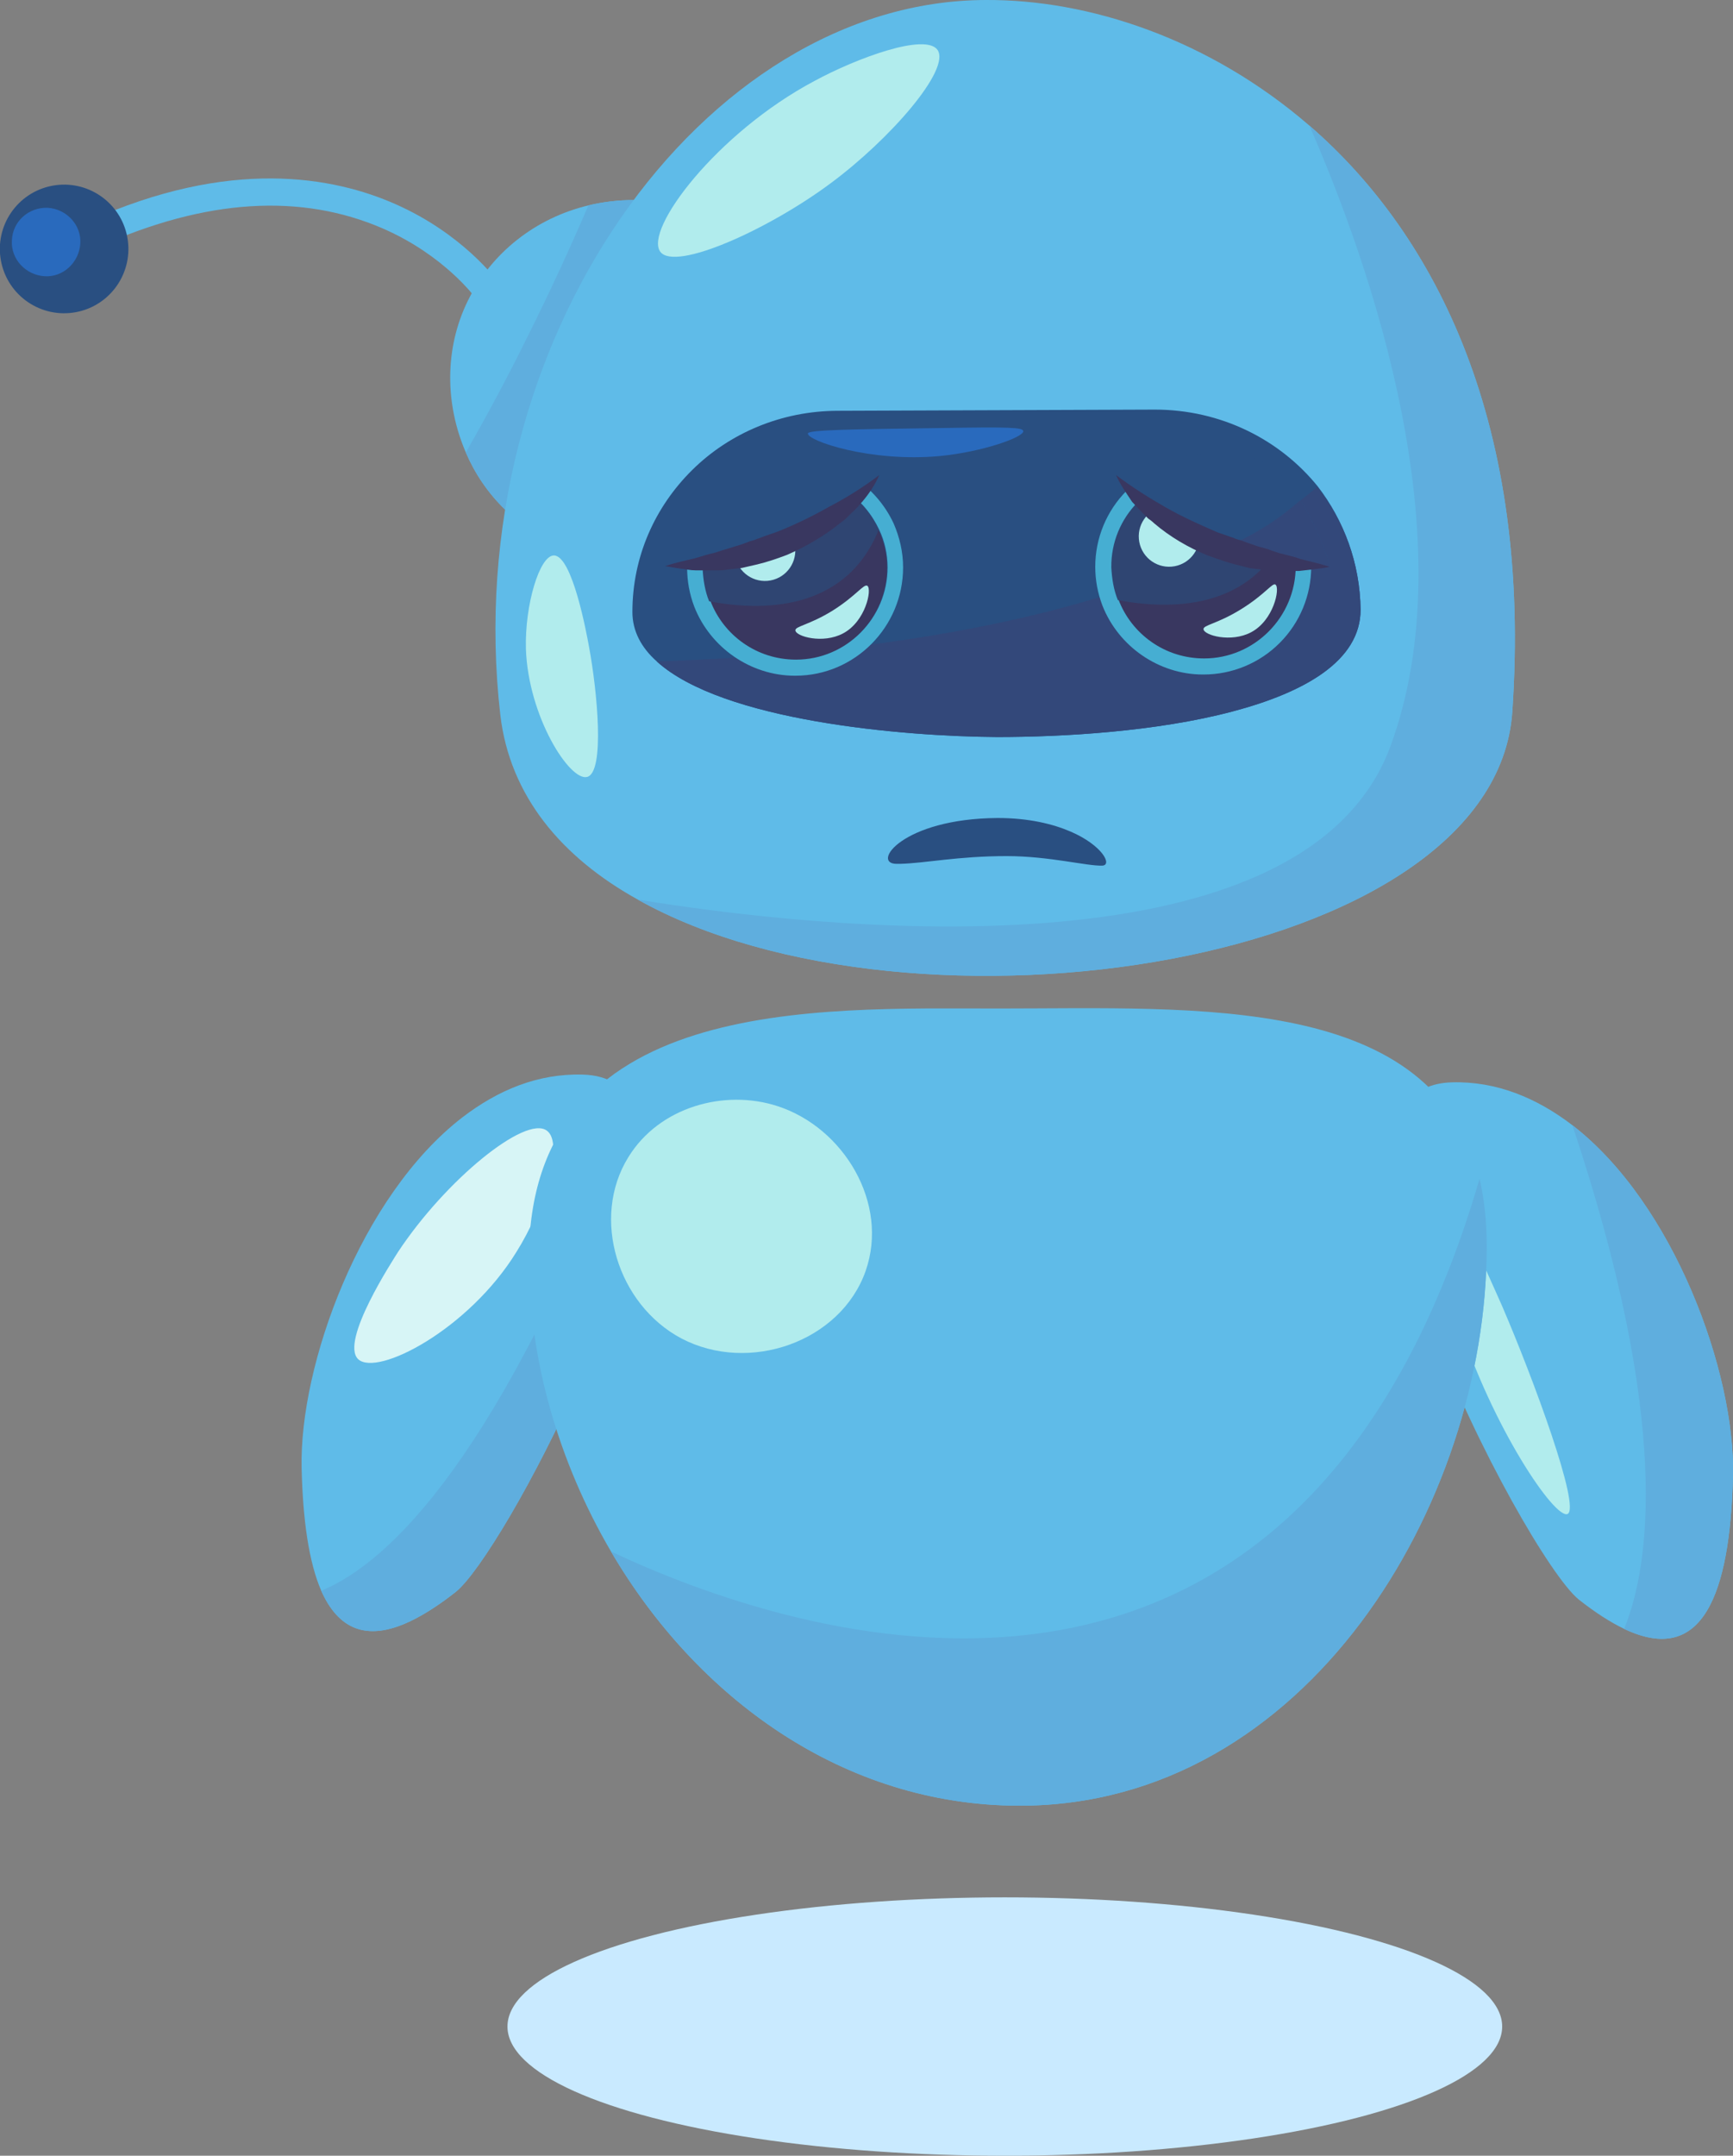 <?xml version="1.0" encoding="utf-8"?>
<!-- Generator: Adobe Illustrator 25.0.1, SVG Export Plug-In . SVG Version: 6.00 Build 0)  -->
<svg version="1.1" id="Layer_1" xmlns="http://www.w3.org/2000/svg" xmlns:xlink="http://www.w3.org/1999/xlink" x="0px" y="0px"
	 viewBox="0 0 291.3 362.1" style="enable-background:new 0 0 291.3 362.1;" xml:space="preserve">
<rect x="0" y="0" width="291.3" height="362.1" fill="#808080" stroke="none"/>
<style type="text/css">
	.st0{fill:#F6E2D7;}
	.st1{fill:#EFCAB9;}
	.st2{fill:#1F404D;}
	.st3{fill:#B90713;}
	.st4{fill:#F96806;}
	.st5{fill:#E6E6E6;}
	.st6{fill:#CCCCCC;}
	.st7{fill:#EFBAB4;}
	.st8{opacity:0.5;}
	.st9{fill:#E2B8A3;}
	.st10{fill:#F9CCC5;}
	.st11{fill:#F78174;}
	.st12{fill:#446382;}
	.st13{fill:#FBB03B;}
	.st14{fill:#F7931E;}
	.st15{fill:#3B5B75;}
	.st16{fill:#96312C;}
	.st17{fill:#721C19;}
	.st18{fill:#EA978F;}
	.st19{fill:#FFFFFF;}
	.st20{fill:#00FFFF;}
	.st21{fill:#F4BE89;}
	.st22{fill:#EF869D;}
	.st23{fill:#E87E13;}
	.st24{fill:#448481;}
	.st25{fill:#2F6D68;}
	.st26{fill:#FB6B53;}
	.st27{fill:#ED5E4A;}
	.st28{fill:#A5CFCE;}
	.st29{fill:#72C1BD;}
	.st30{fill:#00A99D;}
	.st31{fill:#F2C5AF;}
	.st32{fill:#F29D94;}
	.st33{fill:#D7E2FF;}
	.st34{fill:#FFECDB;}
	.st35{fill:#FF942A;}
	.st36{fill:#F2D0AD;}
	.st37{fill:#F07837;}
	.st38{fill:#381706;}
	.st39{clip-path:url(#SVGID_1_);fill:#381706;}
	.st40{clip-path:url(#SVGID_1_);fill:#FFFFFF;}
	.st41{clip-path:url(#SVGID_2_);fill:#381706;}
	.st42{clip-path:url(#SVGID_2_);fill:#FFFFFF;}
	.st43{fill:#B8F3FF;}
	.st44{fill:#F04A4A;}
	.st45{fill:#E8C5B3;}
	.st46{fill:#DE6B1F;}
	.st47{fill:#EFD3C5;}
	.st48{fill:#D5E9F2;}
	.st49{fill:#A8D7E9;}
	.st50{fill:#002B43;}
	.st51{fill:#000F16;}
	.st52{fill:#3AEDB1;}
	.st53{fill:#5FBBE8;}
	.st54{fill:#5FAEDE;}
	.st55{fill:#B1ECED;}
	.st56{fill:#D7F5F6;}
	.st57{fill:#294F81;}
	.st58{fill:#33487A;}
	.st59{fill:#393760;}
	.st60{fill:#46AED2;}
	.st61{fill:#2F4572;}
	.st62{fill:#296ABD;}
	.st63{fill:#C9EAFF;}
</style>
<g>
	<g>
		<path class="st53" d="M291.3,247.9c-0.5,19.9-5.1,32-18.3,25.7c-2.3-1.1-4.8-2.7-7.6-4.9c-9.3-7.5-50.1-86.2-21.3-86.9
			c7.4-0.2,14.2,2.6,20.2,7.2C281.4,202.2,291.7,230.6,291.3,247.9z"/>
		<path class="st54" d="M291.3,247.9c-0.5,19.9-5.1,32-18.3,25.7c4.3-10.5,8-34.7-8.7-84.6C281.4,202.2,291.7,230.6,291.3,247.9z"/>
		<path class="st55" d="M252.5,219.4c5.3,12.3,13.2,33.8,11,34.9c-2.1,1-12.7-14.6-18.4-32.5c-3.2-10-5.2-21.8-3.5-22.3
			C243.5,198.7,250.8,215.6,252.5,219.4z"/>
	</g>
	<g>
		<path class="st53" d="M76.6,267.4c-2.8,2.2-5.3,3.8-7.6,4.9c-7.5,3.6-12.2,1.2-15-5.1c-2.1-4.8-3.1-12-3.3-20.6
			c-0.4-17.3,9.9-45.7,27-58.9c6-4.6,12.7-7.4,20.2-7.2c4.5,0.1,7.3,2.1,8.8,5.5C114.8,204,84.5,261.1,76.6,267.4z"/>
		<path class="st56" d="M66.9,210.3c-0.8,1.3-9.8,15-6.7,18c3.2,3,18.6-5,26.6-18c4.6-7.3,8.1-18.3,5.1-20.4
			C88.3,187.3,74.9,198.2,66.9,210.3z"/>
		<path class="st54" d="M76.6,267.4c-2.8,2.2-5.3,3.8-7.6,4.9c-7.5,3.6-12.2,1.2-15-5.1c11.4-4.7,30.2-22.4,52.6-81.3
			C114.8,204,84.5,261.1,76.6,267.4z"/>
	</g>
	<g>
		<path class="st53" d="M249.9,209.4c0,43.2-30.3,93.9-78.5,93.9c-29.8,0-54.4-18.3-68.7-42.7c-8.8-15-13.8-32.3-13.8-49.1
			c0-44.3,48.3-42.1,78.9-42.1c33.6,0,73.4-2.6,80.9,28.7C249.5,201.4,249.9,205.2,249.9,209.4z"/>
		<path class="st54" d="M249.9,209.4c0,43.2-30.3,93.9-78.5,93.9c-29.8,0-54.4-18.3-68.7-42.7c29.9,14.1,115.1,43.2,146-62.6
			C249.5,201.4,249.9,205.2,249.9,209.4z"/>
		<path class="st55" d="M105.6,194.4c-6.3,10.2-1.8,24.7,8.9,30.4c11.4,6,26.8,0.6,31-11.3c4-11.4-3.7-24.1-14.8-27.7
			C121.8,182.9,110.8,185.9,105.6,194.4z"/>
	</g>
	<g>
		<path class="st53" d="M84.9,85.6c-2.9-2.8-5.1-6.1-6.6-9.6c-3.5-8.1-3.6-17.4,0.3-25.4c4-8.2,11.5-14,20.3-16.1
			c2.5-0.6,5.1-0.9,7.7-0.9C112.6,67.8,84.9,85.6,84.9,85.6z"/>
		<path class="st54" d="M84.9,85.6c-2.9-2.8-5.1-6.1-6.6-9.6c3.5-6.1,7-12.6,10.4-19.5c3.8-7.6,7.2-15,10.2-22
			c2.5-0.6,5.1-0.9,7.7-0.9C99.3,50.9,92.1,68.3,84.9,85.6z"/>
		<path class="st53" d="M254.2,119.6c-3,42.8-101,57.3-147,31.5c-12.8-7.1-21.5-17.4-23.1-31c-7.2-62.6,34-120,81.6-120.1
			c17.3-0.1,37.5,6.5,54.4,21.1C241.6,39.7,257.5,71.6,254.2,119.6z"/>
		<path class="st54" d="M254.2,119.6c-3,42.8-101,57.3-147,31.5c28.1,4.6,111.6,14.5,126.5-25.7c12.8-34.6-3.3-80.7-13.6-104.3
			C241.6,39.7,257.5,71.6,254.2,119.6z"/>
		<path class="st55" d="M111,42.3c2.5,3.3,18.1-3.7,28.6-11.5c10-7.4,20.2-19.1,18-22.4c-2-2.9-13.5,1.3-20.7,5.2
			C120.5,22.3,108.2,38.6,111,42.3z"/>
		<path class="st55" d="M88.4,109c0.4,11.4,7.4,22.3,10.3,21.5c3-0.8,1.7-14.4,0.3-21.9c-0.4-2.2-2.8-15.3-5.9-15.3
			C90.7,93.3,88.2,101.6,88.4,109z"/>
		<g>
			<path class="st57" d="M228.7,102.4c0,8.6-9.4,13.9-21.5,17.1c-12.8,3.4-28.6,4.3-39.6,4.3c-15.8-0.1-46.2-2.7-57.2-12.7
				c-2.6-2.3-4.1-5.1-4.1-8.3c0-9.3,3.8-17.7,10.1-23.9c6.2-6.1,14.9-9.9,24.5-9.9l53.2-0.2c11.1,0,21,5,27.4,12.9
				C225.9,87.4,228.6,94.6,228.7,102.4z"/>
			<path class="st58" d="M228.7,102.4c0,8.6-9.4,13.9-21.5,17.1c-12.8,3.4-28.6,4.3-39.6,4.3c-15.8-0.1-46.2-2.7-57.2-12.7
				c31.2-1,84.3-6.3,111-29.3C225.9,87.4,228.6,94.6,228.7,102.4z"/>
			<g>
				<g>
					<path class="st59" d="M217.8,95.2c0,8.5-6.9,15.5-15.4,15.5c-6.6,0-12.3-4.1-14.5-9.9c-0.7-1.7-1-3.6-1-5.5
						c0-8.5,6.9-15.5,15.4-15.5c6.3,0,11.7,3.7,14.1,9.1C217.3,90.8,217.8,92.9,217.8,95.2z"/>
					<path class="st60" d="M202.6,80c6.3,0,11.4,3.5,13.8,8.8c0.9,1.9,1.4,4.1,1.4,6.3c0,8.5-6.9,15.5-15.4,15.5c0,0,0,0,0,0
						c-6.6,0-12.2-4.1-14.4-9.9c-0.7-1.7-1-3.6-1-5.5c0-8.5,6.7-15,15.2-15L202.6,80z M202.3,77.1L202.3,77.1L202.3,77.1L202.3,77.1
						c-4.9,0-9.4,1.9-12.9,5.3c-3.4,3.4-5.3,8-5.3,12.8c0,2.2,0.4,4.4,1.2,6.5c2.7,6.9,9.5,11.6,16.9,11.6l0.1,0
						c4.8,0,9.4-1.9,12.8-5.3c3.4-3.4,5.3-8,5.3-12.8c0-2.6-0.6-5.1-1.6-7.4C215.9,81.3,209.4,77.1,202.3,77.1L202.3,77.1z"/>
				</g>
				<path class="st61" d="M216.4,88.8c-5.7,14-20.1,13.6-28.5,12c-0.7-1.7-1-3.6-1.1-5.5c-0.1-8.5,6.8-15.5,15.4-15.6
					C208.5,79.7,213.9,83.4,216.4,88.8z"/>
				
					<ellipse transform="matrix(0.983 -0.184 0.184 0.983 -13.223 37.684)" class="st55" cx="196.5" cy="90.1" rx="5.1" ry="5.1"/>
				<path class="st55" d="M214.4,98.2c0.8,0.6-0.3,6-4.1,8c-3.4,1.8-7.9,0.5-8-0.5c-0.1-0.7,2.3-0.9,6.2-3.3
					C212.6,99.9,213.9,97.8,214.4,98.2z"/>
			</g>
			<g>
				<g>
					<path class="st59" d="M149.1,95.4c0,8.5-6.9,15.5-15.4,15.5c-6.6,0-12.3-4.1-14.5-9.9c-0.7-1.7-1-3.6-1-5.5
						c0-8.5,6.9-15.5,15.4-15.5c6.3,0,11.7,3.7,14.1,9.1C148.6,91,149.1,93.1,149.1,95.4z"/>
					<path class="st60" d="M134.1,80.1c6.3,0,11.2,3.6,13.7,8.9c0.9,1.9,1.4,4.1,1.4,6.3c0,8.5-6.9,15.5-15.4,15.5c0,0,0,0,0,0
						c-6.6,0-12.2-4.1-14.4-9.9c-0.7-1.7-1-3.6-1-5.5c0-8.5,6.8-15.3,15.3-15.4H134.1z M133.7,77.3L133.7,77.3L133.7,77.3
						L133.7,77.3c-4.9,0-9.4,1.9-12.9,5.3c-3.4,3.4-5.3,8-5.3,12.8c0,2.2,0.4,4.4,1.2,6.5c2.7,6.9,9.5,11.6,16.9,11.6l0.1,0
						c10,0,18.1-8.2,18.1-18.2c0-2.6-0.6-5.1-1.6-7.4C147.2,81.5,140.8,77.3,133.7,77.3L133.7,77.3z"/>
				</g>
				<path class="st61" d="M147.7,89c-5.7,14-20.1,13.6-28.5,12c-0.7-1.7-1-3.6-1.1-5.5C118.1,87,125,80,133.6,80
					C139.9,79.9,145.3,83.7,147.7,89z"/>
				
					<ellipse transform="matrix(0.961 -0.278 0.278 0.961 -20.623 39.313)" class="st55" cx="128.5" cy="92.5" rx="5.1" ry="5.1"/>
				<path class="st55" d="M145.8,98.4c0.8,0.6-0.3,6-4.1,8c-3.4,1.8-7.9,0.5-8-0.5c-0.1-0.7,2.3-0.9,6.2-3.3
					C143.9,100.1,145.2,98,145.8,98.4z"/>
			</g>
			<path class="st62" d="M172,72.4c0.2,1-6.8,3.5-14,4.2c-11.7,1.1-22.4-2.6-22.2-3.8c0.1-0.6,7.5-0.7,22.2-0.9
				C169.8,71.7,171.9,71.8,172,72.4z"/>
			<path class="st57" d="M111.9,95.5c0,0,25-1.6,35.8-15.6c0,0-12.1-5.1-21.8-3.1S111.9,95.5,111.9,95.5z"/>
			<path class="st57" d="M223.6,95.2c0,0-8.2-0.5-17.2-3.5c-6.8-2.2-14-5.9-18.7-11.9c0,0,12.1-5.2,21.8-3.2
				c3.9,0.8,6.9,3.9,9.1,7.4C221.9,89.2,223.6,95.2,223.6,95.2z"/>
			<path class="st58" d="M223.6,95.2c0,0-8.2-0.5-17.2-3.5c7.3-3,12-7.6,12.2-7.7C221.9,89.2,223.6,95.2,223.6,95.2z"/>
		</g>
		<g>
			<path class="st53" d="M79.9,50c-0.1-0.1-5.2-7.1-15.5-11.6c-13.8-6-29.8-5-47.7,3l-1.9-4.2c23.9-10.8,41.3-7.5,51.7-2.9
				c11.3,5,16.9,12.7,17.2,13L79.9,50l1.9-1.4L79.9,50z"/>
			
				<ellipse transform="matrix(0.983 -0.185 0.185 0.983 -7.571 2.725)" class="st57" cx="10.8" cy="41.8" rx="10.8" ry="10.8"/>
			<path class="st62" d="M8,34.9c3.2,0.2,5.7,2.9,5.5,6c-0.2,3.2-2.9,5.7-6,5.5c-3.2-0.2-5.7-2.9-5.5-6C2.1,37.2,4.8,34.8,8,34.9z"
				/>
		</g>
		<g>
			<path class="st57" d="M167.7,137.4c5.2,0,9.3,1,12.3,2.3c5.3,2.3,7,5.6,5.3,5.7c-2.6,0.1-8.9-1.6-16.1-1.6
				c-8.2,0-13.7,1.2-17.9,1.3c-0.2,0-0.4,0-0.6,0C146.4,145.1,151.6,137.5,167.7,137.4z"/>
		</g>
		<path class="st59" d="M187.6,79.8c2.8,2.1,5.5,3.8,8.3,5.4c2.8,1.6,5.7,2.9,8.7,4.2l2.3,0.8c0.4,0.1,0.7,0.3,1.1,0.4
			c0.4,0.1,0.8,0.2,1.2,0.4c0.8,0.3,1.5,0.5,2.3,0.8c0.8,0.2,1.6,0.4,2.3,0.7l1.2,0.4c0.4,0.1,0.8,0.2,1.2,0.3
			c0.8,0.2,1.6,0.4,2.4,0.7c1.6,0.4,3.3,0.8,4.9,1.3c-0.8,0.2-1.7,0.3-2.5,0.4c-0.9,0.1-1.7,0.2-2.6,0.3c-0.9,0-1.7,0-2.6,0
			c-0.4,0-0.9,0-1.3,0c-0.4,0-0.9-0.1-1.3-0.1c-0.9-0.1-1.7-0.2-2.6-0.3c-0.9-0.1-1.7-0.4-2.6-0.6c-1.7-0.4-3.3-1-5-1.6
			c-3.2-1.3-6.3-3.1-9-5.4c-0.3-0.3-0.7-0.6-1-0.8c-0.3-0.3-0.6-0.6-0.9-0.9c-0.6-0.6-1.2-1.3-1.8-1.9
			C189.3,82.8,188.3,81.4,187.6,79.8z"/>
		<path class="st59" d="M147.8,79.8c-0.7,1.6-1.7,3.1-2.8,4.4c-0.6,0.7-1.1,1.3-1.8,1.9c-0.3,0.3-0.6,0.6-0.9,0.9
			c-0.3,0.3-0.7,0.6-1,0.8c-2.7,2.2-5.8,4-9,5.4c-1.6,0.6-3.3,1.2-5,1.6c-0.9,0.2-1.7,0.4-2.6,0.6c-0.9,0.1-1.7,0.2-2.6,0.3
			c-0.4,0.1-0.9,0.1-1.3,0.1c-0.4,0-0.9,0-1.3,0c-0.9,0-1.7,0-2.6,0c-0.9,0-1.7-0.2-2.6-0.3c-0.9-0.1-1.7-0.3-2.5-0.4
			c1.7-0.6,3.3-0.9,4.9-1.3c0.8-0.2,1.6-0.5,2.4-0.7c0.4-0.1,0.8-0.2,1.2-0.3l1.2-0.4c0.8-0.2,1.6-0.5,2.3-0.7
			c0.8-0.2,1.5-0.5,2.3-0.8c0.4-0.1,0.8-0.2,1.2-0.4c0.4-0.1,0.8-0.3,1.1-0.4l2.3-0.8c3-1.2,5.9-2.6,8.7-4.2
			C142.3,83.6,145,81.9,147.8,79.8z"/>
	</g>
	<ellipse class="st63" cx="168.9" cy="340.4" rx="83.6" ry="21.7"/>
</g>
</svg>
